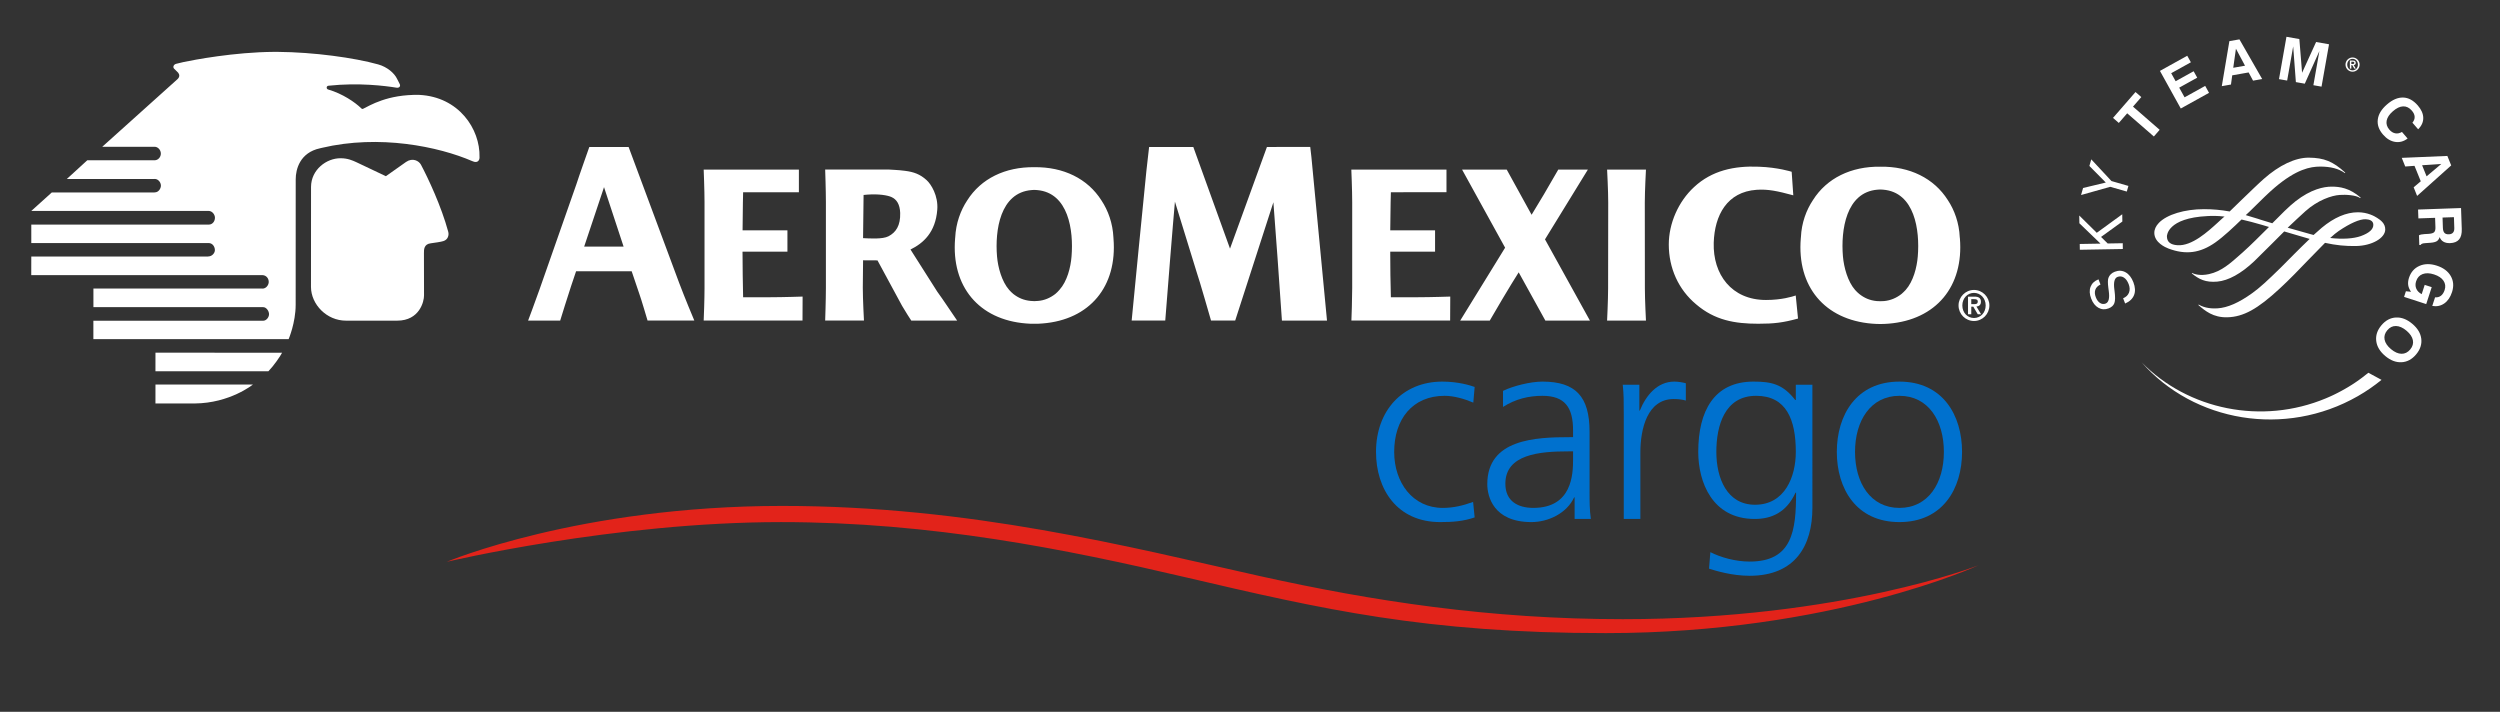 <?xml version="1.0" encoding="UTF-8"?>
<!-- Generator: Adobe Illustrator 16.0.0, SVG Export Plug-In . SVG Version: 6.00 Build 0)  -->
<!DOCTYPE svg PUBLIC "-//W3C//DTD SVG 1.1//EN" "http://www.w3.org/Graphics/SVG/1.1/DTD/svg11.dtd">
<svg version="1.1" id="Capa_1" xmlns="http://www.w3.org/2000/svg" xmlns:xlink="http://www.w3.org/1999/xlink" x="0px" y="0px" width="240px" height="68.333px" viewBox="0 0 240 68.333" enable-background="new 0 0 240 68.333" xml:space="preserve">
<rect x="0" y="0" width="240" height="68.333" fill="#333333" stroke="none"/>
<path fill-rule="evenodd" clip-rule="evenodd" fill="#FFFFFF" d="M224.516,22.175c1.101-0.745,2.017-1.147,2.585-1.128  c0.339,0.017,0.739,0.116,0.739,0.537c0,0.435-0.405,0.79-1.203,1.081c-0.7,0.249-1.771,0.317-2.94,0.181  C224.019,22.551,224.286,22.329,224.516,22.175 M209.04,23.541c-0.681-0.043-1.016-0.322-1.016-0.854  c0-0.072,0.045-1.751,3.871-1.943c0.435-0.024,0.925-0.037,1.665,0.047c-0.032,0-0.433,0.372-0.433,0.372l-0.239,0.221  C211.963,22.225,210.425,23.637,209.04,23.541z M217.315,17.179c-0.466,0.407-1.379,1.294-2.267,2.149l-1.002,0.973  c-0.816-0.149-1.631-0.222-2.46-0.222c-1.856,0-3.562,0.512-4.332,1.314c-0.298,0.309-0.445,0.639-0.44,0.986  c0.021,0.907,1.049,1.362,1.363,1.483c1.65,0.62,3.035,0.439,4.49-0.584c0.804-0.566,1.768-1.479,2.519-2.207  c0.59,0.135,1.259,0.31,1.974,0.519l0.662,0.198c-0.857,0.848-1.737,1.742-2.553,2.467l-0.061,0.053  c-1.134,1.011-1.951,1.739-3.136,2.005c-0.835,0.185-1.425,0.008-1.619-0.11c-0.015,0-0.047,0.037-0.047,0.037  c0.686,0.569,1.334,0.893,2.453,0.794c1.062-0.094,2.286-0.767,3.546-1.954l1.695-1.678l1.184-1.184  c0,0.003,2.399,0.705,2.399,0.705c0.019,0.007,0.044,0.014,0.044,0.014c-0.025,0-1.484,1.455-1.484,1.455l-1.275,1.284  c-1.307,1.279-2.019,1.941-2.783,2.486c-1.262,0.904-2.342,1.375-3.295,1.439c-0.491,0.03-1.201,0-1.798-0.354  c-0.025-0.002-0.059,0.028-0.059,0.028c0.645,0.559,1.432,1.223,2.797,1.184c1.537-0.04,2.896-0.79,5.019-2.755  c0.97-0.894,1.93-1.899,2.781-2.783l1.573-1.608c1.037,0.229,1.967,0.325,2.995,0.304c1.492-0.029,2.769-0.751,2.785-1.577  c0.015-0.607-0.486-0.934-0.782-1.126c-0.244-0.16-0.914-0.536-1.837-0.536c-1.121,0-2.286,0.499-3.471,1.482l-0.791,0.698  c0.012,0-0.292-0.079-0.292-0.079l-2.193-0.619c0.648-0.609,1.198-1.133,1.696-1.579c1.199-1.074,2.532-1.52,3.307-1.567  c0.566-0.041,1.553,0.008,1.955,0.301c0.021-0.006,0.049-0.045,0.049-0.045c-1.083-0.934-2.017-1.053-2.787-1.053  c-0.758,0-1.98,0.243-3.472,1.409c-0.609,0.475-1.397,1.266-2.226,2.108c0-0.002-1.108-0.338-1.108-0.338l-0.271-0.09  c0,0-1.163-0.354-1.168-0.354c0.027-0.001,0.667-0.636,0.667-0.636c0.786-0.775,1.526-1.511,2.106-2.001  c2.104-1.789,3.434-2.017,4.355-2.023c1.008-0.005,1.81,0.204,2.382,0.623c0.018-0.004,0.044-0.042,0.044-0.042  c-1.181-1.08-2.032-1.422-3.503-1.438C220.358,15.129,218.82,15.848,217.315,17.179z"/>
<path fill-rule="evenodd" clip-rule="evenodd" fill="#FFFFFF" d="M228.626,36.467c-0.7,0.572-1.458,1.098-2.274,1.564  c-6.99,4.002-15.746,2.471-20.759-3.251c4.479,4.577,11.562,6.021,17.692,3.46l0.077-0.033c0.088-0.039,0.178-0.078,0.268-0.117  l0.101-0.044c0.081-0.037,0.16-0.074,0.241-0.112l0.114-0.055c0.082-0.039,0.161-0.08,0.24-0.119l0.103-0.052  c0.082-0.042,0.163-0.083,0.245-0.129l0.098-0.052c0.113-0.061,0.226-0.121,0.334-0.186c0.119-0.068,0.235-0.136,0.352-0.206  c0.115-0.071,0.229-0.142,0.343-0.213c0.112-0.073,0.225-0.146,0.335-0.221c0.111-0.074,0.219-0.151,0.328-0.228  c0.107-0.078,0.215-0.155,0.32-0.235c0.198-0.148,0.391-0.299,0.579-0.454L228.626,36.467z"/>
<path fill="#FFFFFF" d="M218.783,7.598l0.717-4.066l1.238,0.218L221,6.987l1.345-2.955l1.242,0.219l-0.72,4.067l-0.782-0.138  l0.577-3.28l-1.402,3.134l-0.856-0.151l-0.259-3.428l-0.578,3.279L218.783,7.598z M214.02,3.949l0.966-0.17l2.184,3.808  l-0.878,0.155l-0.423-0.788l-1.576,0.278l-0.12,0.883l-0.881,0.156L214.02,3.949z M214.65,4.677l-0.258,1.83l1.129-0.199  L214.65,4.677z M209.355,10.417l-2.001-3.611l2.621-1.455l0.35,0.628l-1.891,1.048l0.429,0.77l1.727-0.958l0.344,0.617l-1.73,0.958  l0.516,0.928l1.979-1.097l0.369,0.667L209.355,10.417z M206.771,13.103l-2.561-2.226l-0.804,0.925l-0.557-0.485l2.16-2.483  l0.556,0.485l-0.797,0.917l2.559,2.226L206.771,13.103z M204.327,17.849l-0.154,0.541l-1.59-0.456l-2.802,0.789l0.194-0.676  l2.182-0.523l-1.576-1.593l0.181-0.633l1.938,2.083L204.327,17.849z M203.792,23.905l-4.128,0.072l-0.009-0.555l1.993-0.035  l-2.027-1.952l-0.013-0.746l1.682,1.659l2.445-1.779l0.012,0.696l-2.046,1.48l0.638,0.629l1.444-0.025L203.792,23.905z   M204.013,29.138l-0.194-0.505c0.279-0.113,0.465-0.291,0.562-0.535c0.096-0.244,0.087-0.517-0.029-0.818  c-0.116-0.3-0.268-0.511-0.46-0.634c-0.191-0.124-0.395-0.145-0.612-0.061c-0.293,0.113-0.396,0.521-0.3,1.226  c0.007,0.042,0.011,0.074,0.014,0.098c0.075,0.571,0.07,0.97-0.017,1.196c-0.089,0.228-0.272,0.396-0.555,0.503  c-0.343,0.131-0.668,0.112-0.974-0.06c-0.303-0.171-0.536-0.464-0.695-0.882c-0.164-0.426-0.185-0.804-0.059-1.132  c0.125-0.327,0.377-0.566,0.759-0.717l0.194,0.499c-0.251,0.117-0.417,0.282-0.493,0.492c-0.077,0.211-0.063,0.454,0.042,0.726  c0.098,0.257,0.232,0.439,0.404,0.551c0.171,0.11,0.352,0.129,0.539,0.058c0.297-0.114,0.399-0.517,0.301-1.209  c-0.014-0.103-0.022-0.182-0.031-0.237l-0.008-0.06c-0.059-0.454-0.057-0.771,0.005-0.951c0.046-0.137,0.124-0.256,0.227-0.357  c0.105-0.104,0.233-0.183,0.388-0.242c0.372-0.143,0.719-0.124,1.041,0.059c0.32,0.181,0.567,0.5,0.744,0.953  c0.178,0.467,0.201,0.877,0.063,1.229C204.731,28.679,204.447,28.948,204.013,29.138z"/>
<path fill="#FFFFFF" d="M231.577,31.082c0.511,0.429,0.8,0.908,0.865,1.438c0.064,0.53-0.098,1.032-0.495,1.504  c-0.396,0.472-0.862,0.722-1.397,0.75c-0.536,0.029-1.059-0.172-1.569-0.6c-0.509-0.427-0.798-0.908-0.862-1.44  c-0.066-0.532,0.1-1.034,0.496-1.506c0.396-0.472,0.861-0.721,1.396-0.748C230.546,30.453,231.066,30.653,231.577,31.082   M231.021,31.745c-0.349-0.292-0.685-0.442-1.008-0.448c-0.321-0.007-0.599,0.129-0.832,0.407c-0.235,0.281-0.323,0.58-0.261,0.897  c0.061,0.319,0.267,0.623,0.614,0.915c0.35,0.292,0.683,0.441,1.008,0.447c0.322,0.006,0.603-0.132,0.839-0.414  c0.233-0.277,0.318-0.574,0.256-0.891C231.573,32.342,231.37,32.038,231.021,31.745z M231.461,28.011  c-0.149-0.209-0.24-0.421-0.274-0.638c-0.03-0.216-0.006-0.449,0.075-0.7c0.18-0.548,0.513-0.931,1.004-1.148  c0.493-0.217,1.052-0.223,1.671-0.022c0.627,0.203,1.071,0.537,1.336,0.998c0.265,0.461,0.305,0.975,0.122,1.54  c-0.16,0.492-0.409,0.855-0.745,1.09c-0.338,0.234-0.72,0.314-1.152,0.239l0.269-0.825c0.22,0.017,0.408-0.033,0.564-0.153  c0.155-0.119,0.273-0.303,0.355-0.549c0.106-0.33,0.069-0.626-0.11-0.892c-0.179-0.266-0.482-0.468-0.907-0.606  c-0.425-0.138-0.792-0.149-1.097-0.033c-0.307,0.118-0.514,0.347-0.624,0.688c-0.084,0.255-0.078,0.494,0.017,0.716  c0.096,0.221,0.27,0.395,0.519,0.522l0.288-0.89l0.673,0.218l-0.528,1.627l-2.125-0.691l0.174-0.542L231.461,28.011z   M232.134,20.116l4.126-0.144l0.069,2.002c0.017,0.45-0.069,0.787-0.253,1.01c-0.186,0.223-0.475,0.341-0.872,0.356  c-0.25,0.009-0.463-0.037-0.635-0.137c-0.172-0.1-0.293-0.248-0.36-0.443c-0.059,0.181-0.15,0.312-0.278,0.394  c-0.129,0.08-0.331,0.13-0.607,0.151l-0.485,0.035c-0.003,0-0.01,0-0.018,0.001c-0.246,0.013-0.395,0.072-0.442,0.174l-0.126,0.004  l-0.033-0.931c0.058-0.031,0.129-0.055,0.212-0.076c0.085-0.018,0.188-0.032,0.304-0.038l0.435-0.026  c0.254-0.02,0.426-0.074,0.511-0.164c0.087-0.09,0.128-0.249,0.119-0.475l-0.032-0.899l-1.604,0.056L232.134,20.116z   M234.485,20.885l0.033,0.999c0.008,0.216,0.059,0.373,0.15,0.473c0.092,0.098,0.231,0.144,0.42,0.136  c0.179-0.005,0.312-0.06,0.401-0.161c0.091-0.102,0.13-0.251,0.124-0.446l-0.035-1.038L234.485,20.885z M234.947,14.97l0.368,0.91  l-3.272,2.928l-0.332-0.827l0.683-0.578l-0.602-1.483l-0.889,0.064l-0.334-0.83L234.947,14.97z M234.367,15.737l-1.845,0.127  l0.43,1.064L234.367,15.737z M231.13,13.298c-0.373,0.283-0.774,0.391-1.2,0.324c-0.425-0.067-0.813-0.302-1.16-0.703  c-0.4-0.461-0.568-0.945-0.502-1.451c0.063-0.506,0.355-0.985,0.877-1.437c0.528-0.46,1.049-0.682,1.558-0.667  c0.509,0.014,0.977,0.268,1.402,0.757c0.346,0.398,0.522,0.796,0.527,1.196c0.007,0.398-0.156,0.765-0.49,1.094l-0.55-0.632  c0.151-0.181,0.223-0.37,0.214-0.567s-0.099-0.396-0.272-0.594c-0.246-0.282-0.523-0.417-0.833-0.406s-0.639,0.168-0.988,0.472  c-0.339,0.294-0.536,0.595-0.596,0.902c-0.057,0.307,0.03,0.595,0.265,0.865c0.17,0.195,0.358,0.31,0.565,0.348  c0.208,0.039,0.421-0.006,0.64-0.132L231.13,13.298z"/>
<path fill-rule="evenodd" clip-rule="evenodd" fill="#E2231A" d="M189.943,54.264c0,0-13.123,5.177-34.146,5.177  c-12.801,0-24.073-1.743-34.867-4.141c-12.611-2.807-27.755-6.731-45.837-6.731c-19.51,0-32.208,5.367-32.208,5.367  s16.051-3.815,32.099-3.815c14.483,0,27.346,2.609,38.861,5.304c13.071,3.056,23.032,5.354,40.321,5.354  C175.854,60.778,189.943,54.264,189.943,54.264"/>
<path fill-rule="evenodd" clip-rule="evenodd" fill="#FFFFFF" d="M14.925,33.855l-0.002,1.786h10.844  c0.5-0.512,1.143-1.438,1.312-1.777L14.925,33.855z M24.937,30.789H8.964v1.77h18.744c0,0,0.676-1.572,0.676-3.302  c0-0.092,0.004-12.046,0.004-12.046c0-0.944,0.39-2.557,2.337-2.976c0.059-0.013,0.113-0.026,0.166-0.04  c5.534-1.311,11.232-0.119,14.448,1.273c0.583,0.273,0.715-0.185,0.694-0.381c0.071-2.706-1.988-5.787-5.775-5.977  c-3.071-0.067-4.776,1.035-5.406,1.337c-0.046,0.025-0.124,0.014-0.192-0.067c-0.571-0.557-1.781-1.389-3.142-1.782  c-0.205-0.04-0.218-0.341,0.014-0.368c2.907-0.313,5.457,0.013,6.518,0.186c0.243,0.045,0.426-0.1,0.331-0.33  c-0.072-0.169-0.138-0.249-0.259-0.51c-0.258-0.551-0.947-1.147-1.811-1.391c-2.291-0.641-6.187-1.179-9.654-1.205h-0.183H26.29  c-3.795,0.024-7.689,0.768-8.695,0.982c-0.253,0.059-0.602,0.146-0.663,0.159c-0.285,0.064-0.351,0.327-0.226,0.464  c0.074,0.085,0.287,0.27,0.392,0.388c0.13,0.164,0.19,0.392-0.059,0.627l-7.222,6.49h4.94h0.062c0.323-0.014,0.623,0.29,0.623,0.656  c0.004,0.328-0.264,0.641-0.599,0.641h-0.045H8.378l-1.963,1.796h8.404l0.045-0.005c0.332,0.005,0.588,0.341,0.584,0.654  c-0.008,0.289-0.244,0.636-0.584,0.636l-0.047,0.007H4.973L3.004,20.25h16.977h0.054c0.334,0,0.595,0.343,0.6,0.643  c0.005,0.354-0.241,0.667-0.584,0.667h-0.048H3.004v1.772h16.962h0.054c0.391,0,0.609,0.354,0.609,0.682  c0,0.288-0.285,0.602-0.618,0.602l-0.045,0.013H3.004L3,26.413h22.15h0.052c0.37,0.013,0.603,0.327,0.597,0.667  c-0.013,0.303-0.263,0.625-0.594,0.625l-0.045-0.007H8.968v1.79h15.969h0.333c0.302,0,0.557,0.374,0.557,0.674  c0,0.302-0.262,0.629-0.559,0.629H24.937z M32.71,15.192c0.671,0,1.13,0.209,1.503,0.38c0.78,0.373,1.691,0.794,2.832,1.343  c0,0.005,1.844-1.304,1.939-1.369c0.625-0.432,1.229-0.104,1.426,0.262c0.687,1.297,1.956,3.984,2.622,6.449  c0.082,0.295-0.011,0.753-0.475,0.89c-0.267,0.081-0.73,0.145-1.203,0.21c-0.67,0.08-0.656,0.616-0.656,0.945  c0,0.399,0.008,3.118,0.008,4.05c0.013,0.568-0.425,2.437-2.58,2.431c-0.14,0-4.931,0-4.908,0c-1.858,0.005-3.354-1.56-3.364-3.231  c0-1.101,0-8.75,0.005-9.608C29.865,16.286,31.352,15.173,32.71,15.192z M14.925,36.917l-0.002,1.816c0,0,2.405,0,3.771,0  c3.375-0.025,5.585-1.816,5.585-1.816H14.925z"/>
<path fill-rule="evenodd" clip-rule="evenodd" fill="#FFFFFF" d="M188.15,22.879c0-0.033-0.013-0.059-0.013-0.099  c-0.06-1.383-0.514-2.622-1.146-3.572c-1.333-2.104-3.669-3.246-6.477-3.205c-2.804-0.041-5.145,1.101-6.47,3.205  c-0.636,0.95-1.098,2.188-1.157,3.572c0,0.04-0.006,0.066-0.01,0.099c-0.387,4.621,2.289,7.819,6.838,8.192  c0.273,0.021,0.531,0.034,0.799,0.034c0.257,0,0.523-0.013,0.797-0.034C185.86,30.699,188.534,27.5,188.15,22.879 M157.901,19.438  c0-1.14,0.111-3.158,0.111-3.158h-3.731c0,0,0.108,2.019,0.108,3.158l-0.011,8.246c0,1.141-0.098,3.092-0.098,3.092h0.006h3.711  h0.015c0,0-0.104-1.951-0.104-3.092L157.901,19.438z M136.112,28.535c-0.778,0-1.802,0-2.588,0c-0.041-1.456-0.06-2.863-0.06-4.142  v-0.197c0-0.012,0-0.025,0-0.039h4.302v-2.044h-4.302c0.015-2.203,0.06-3.657,0.06-3.657l5.338-0.007V16.28  c-3.736,0.014-9.135,0-9.135,0s0.084,2.005,0.084,3.139v8.231c0,1.043-0.063,2.826-0.077,3.121h9.479l0.012-2.3  C139.226,28.471,137.358,28.535,136.112,28.535z M73.933,28.535c-0.781,0-1.8,0-2.594,0c-0.033-1.456-0.052-2.863-0.055-4.142  l-0.004-0.197h0.004c0-0.012,0-0.025,0-0.039h4.309v-2.044h-4.306c0.013-2.203,0.052-3.657,0.052-3.657h5.354V16.28  c-3.744,0.014-9.14,0-9.14,0s0.081,2.005,0.081,3.139v8.231c0,1.043-0.064,2.826-0.081,3.121h9.487l0.01-2.3  C77.049,28.471,75.18,28.535,73.933,28.535z M148.32,22.979l4.117-6.699h-2.848l-0.032,0.065c-0.857,1.508-1.935,3.329-2.357,3.998  l-0.167,0.275l-2.388-4.338h-4.287l4.132,7.498l-4.31,6.998h2.837c1.836-3.17,2.777-4.631,2.777-4.631l2.56,4.631h4.278  L148.32,22.979z M169.535,28.798c-3.315,0-5.106-2.465-5.017-5.493c0.081-2.648,1.28-4.889,4.121-5.085  c1.098-0.073,1.984,0.116,3.518,0.531l-0.156-2.261c0,0-1.299-0.422-3.159-0.486c-2.361-0.099-4.504,0.367-6.21,1.953  c-1.519,1.403-2.428,3.5-2.428,5.518c0,2.249,0.915,4.312,2.626,5.741c1.782,1.523,3.694,1.863,5.968,1.863  c1.491,0,2.367-0.099,3.813-0.499l-0.221-2.214C172.084,28.471,171.044,28.798,169.535,28.798z M121.625,14.11l4.158-0.006  l0.112,0.97c0.932,9.687,1.497,15.701,1.497,15.701h-4.327l-0.42-5.996l-0.399-5.361l-3.666,11.352c-0.973,0.004-2.322,0-2.322,0  s-1.157-4.032-1.363-4.595l-2.102-6.816c0,0-0.331,3.8-0.453,5.419c-0.255,3.245-0.475,5.996-0.475,5.996h-3.225  c0,0,1.316-13.552,1.415-14.377c0.098-0.852,0.26-2.288,0.26-2.288h4.243l3.523,9.759L121.625,14.11z M106.895,22.898  c0-0.032-0.006-0.064-0.006-0.096c-0.066-1.377-0.513-2.602-1.149-3.56c-1.33-2.099-3.652-3.226-6.447-3.192  c-2.797-0.033-5.12,1.096-6.443,3.192c-0.635,0.958-1.083,2.182-1.151,3.56c0,0.032-0.003,0.064-0.009,0.096  c-0.38,4.602,2.281,7.795,6.809,8.154c0.27,0.027,0.533,0.032,0.795,0.027c0.26,0.005,0.525,0,0.795-0.027  C104.618,30.693,107.271,27.5,106.895,22.898z M99.647,28.889c-0.126,0.014-0.239,0.014-0.354,0.02  c-0.115-0.005-0.23-0.005-0.351-0.02c-0.667-0.064-1.187-0.295-1.663-0.668c-0.134-0.117-0.27-0.236-0.403-0.393  c-0.697-0.793-1.074-2.15-1.161-3.211c-0.209-2.49,0.285-6.122,3.315-6.371c0.073-0.005,0.152-0.014,0.227-0.014  c0.006,0,0.023,0,0.035,0c0.013,0,0.021,0,0.033,0c0.078,0,0.157,0.008,0.229,0.014c3.028,0.25,3.521,3.881,3.314,6.371  c-0.082,1.061-0.422,2.392-1.162,3.211c-0.13,0.157-0.26,0.276-0.396,0.393C100.828,28.594,100.263,28.843,99.647,28.889z   M66.654,30.771c-0.127-0.295-0.897-2.137-1.46-3.625L60.346,14.11h-3.772c0,0-1.082,3.054-1.234,3.559l-3.542,10.105  c-0.459,1.3-1.1,3.001-1.1,3.001h3.08c0,0,0.87-2.817,1.05-3.32l0.475-1.411h5.339l0.728,2.151c0.152,0.393,0.785,2.543,0.795,2.576  H66.654z M56.08,23.673l1.801-5.388l0.104-0.321l1.879,5.709H56.08z M91.884,30.775c-0.892-1.296-1.222-1.833-1.907-2.776  l-2.569-4.045c1.235-0.608,2.398-1.646,2.569-3.809c0.111-1.356-0.599-2.477-1.028-2.857c-0.62-0.563-1.228-0.785-2.08-0.89  c-0.684-0.091-1.185-0.091-1.596-0.126h-6.057c0,0,0.07,2.013,0.07,3.152v8.194c0,1.153-0.07,3.153-0.07,3.153h3.724  c0,0-0.111-2-0.111-3.153l0.026-2.63c0,0,0.815,0.008,1.383,0.008l2.361,4.364c0.321,0.552,0.772,1.252,0.883,1.415H91.884z   M85.295,22.683c-0.56,0.295-1.817,0.21-2.441,0.178l0.05-4.144l0.35-0.033c1.139-0.085,1.974,0.073,2.32,0.23  c0.512,0.223,0.812,0.708,0.844,1.525C86.455,21.668,85.997,22.317,85.295,22.683z M188.02,29.321c0-0.812,0.662-1.487,1.482-1.487  c0.816,0,1.479,0.675,1.479,1.487c0,0.828-0.662,1.495-1.479,1.495C188.682,30.815,188.02,30.148,188.02,29.321z M190.624,29.321  c0-0.694-0.5-1.204-1.122-1.204c-0.618,0-1.118,0.51-1.118,1.204c0,0.709,0.5,1.207,1.118,1.207  C190.124,30.527,190.624,30.03,190.624,29.321z M188.929,28.477h0.624c0.402,0,0.617,0.137,0.617,0.491  c0,0.29-0.163,0.434-0.43,0.46l0.442,0.74h-0.317l-0.431-0.729h-0.192v0.729h-0.313V28.477z M189.242,29.198h0.277  c0.183,0,0.346-0.02,0.346-0.255c0-0.198-0.184-0.223-0.346-0.223h-0.277V29.198z M180.865,28.903  c-0.119,0.013-0.241,0.013-0.35,0.013c-0.112,0-0.235,0-0.353-0.013c-0.669-0.065-1.194-0.301-1.674-0.682  c-0.136-0.117-0.272-0.236-0.401-0.387c-0.701-0.799-1.077-2.162-1.167-3.231c-0.209-2.503,0.29-6.154,3.327-6.396  c0.077-0.013,0.155-0.013,0.232-0.013c0.009,0,0.021,0,0.035,0c0.01,0,0.023,0,0.031,0c0.077,0,0.154,0,0.226,0.013  c3.046,0.242,3.543,3.893,3.336,6.396c-0.085,1.069-0.428,2.405-1.162,3.231c-0.136,0.151-0.271,0.27-0.401,0.387  C182.059,28.602,181.486,28.849,180.865,28.903z"/>
<path fill-rule="evenodd" clip-rule="evenodd" fill="#FFFFFF" d="M225.167,6.2c0-0.373,0.304-0.683,0.678-0.683  c0.376,0,0.679,0.31,0.679,0.683c0,0.379-0.303,0.685-0.679,0.685C225.471,6.884,225.167,6.579,225.167,6.2 M226.36,6.2  c0-0.318-0.229-0.552-0.516-0.552c-0.28,0-0.51,0.234-0.51,0.552c0,0.324,0.229,0.552,0.51,0.552  C226.131,6.751,226.36,6.524,226.36,6.2z M225.586,5.812h0.283c0.186,0,0.283,0.063,0.283,0.225c0,0.132-0.074,0.2-0.196,0.212  l0.203,0.338h-0.146l-0.196-0.333h-0.089v0.333h-0.142V5.812z M225.728,6.143h0.128c0.083,0,0.157-0.009,0.157-0.117  c0-0.091-0.084-0.102-0.157-0.102h-0.128V6.143z"/>
<path fill-rule="evenodd" clip-rule="evenodd" fill="#0071CE" d="M141.438,38.652c-0.858-0.369-1.887-0.654-2.747-0.654  c-3.106,0-4.849,2.254-4.849,5.386c0,2.923,1.761,5.375,4.665,5.375c1.01,0,1.948-0.221,2.91-0.575l0.15,1.486  c-1.086,0.374-2.097,0.45-3.308,0.45c-4.143,0-6.162-3.157-6.162-6.736c0-3.965,2.551-6.75,6.363-6.75  c1.54,0,2.647,0.354,3.106,0.512L141.438,38.652z"/>
<path fill-rule="evenodd" clip-rule="evenodd" fill="#0071CE" d="M151.164,47.749h-0.048c-0.714,1.541-2.502,2.371-4.096,2.371  c-3.662,0-4.24-2.478-4.24-3.639c0-4.318,4.596-4.514,7.932-4.514h0.302v-0.655c0-2.202-0.787-3.314-2.938-3.314  c-1.337,0-2.596,0.309-3.787,1.066v-1.54c0.989-0.483,2.653-0.891,3.787-0.891c3.186,0,4.522,1.44,4.522,4.804v5.683  c0,1.036,0,1.816,0.124,2.7h-1.558V47.749z M151.014,43.331h-0.453c-2.759,0-6.046,0.278-6.046,3.106  c0,1.692,1.222,2.321,2.683,2.321c3.737,0,3.816-3.259,3.816-4.647V43.331z"/>
<path fill-rule="evenodd" clip-rule="evenodd" fill="#0071CE" d="M155.882,39.82c0-1.418,0-1.941-0.099-2.884h1.595v2.483h0.045  c0.584-1.447,1.669-2.785,3.311-2.785c0.38,0,0.837,0.081,1.107,0.158v1.663c-0.329-0.104-0.754-0.148-1.161-0.148  c-2.523,0-3.204,2.824-3.204,5.15v6.363h-1.594V39.82z"/>
<path fill-rule="evenodd" clip-rule="evenodd" fill="#0071CE" d="M173.99,48.759c0,3.592-1.619,6.516-6.028,6.516  c-1.696,0-3.246-0.479-3.894-0.683l0.126-1.586c0.981,0.498,2.397,0.905,3.777,0.905c4.1,0,4.453-2.978,4.453-6.615h-0.054  c-0.853,1.868-2.273,2.524-3.913,2.524c-4.115,0-5.425-3.586-5.425-6.437c0-3.917,1.515-6.75,5.303-6.75  c1.716,0,2.821,0.234,4.009,1.769h0.054v-1.466h1.592V48.759z M168.485,48.456c2.884,0,3.913-2.726,3.913-5.072  c0-3.107-0.911-5.386-3.81-5.386c-3.034,0-3.819,2.884-3.819,5.386C164.77,45.901,165.785,48.456,168.485,48.456z"/>
<path fill-rule="evenodd" clip-rule="evenodd" fill="#0071CE" d="M182.345,36.634c4.171,0,6.013,3.238,6.013,6.75  c0,3.507-1.842,6.736-6.013,6.736c-4.161,0-6.01-3.229-6.01-6.736C176.335,39.872,178.184,36.634,182.345,36.634 M182.345,48.759  c2.78,0,4.267-2.398,4.267-5.375c0-2.987-1.486-5.386-4.267-5.386c-2.769,0-4.263,2.398-4.263,5.386  C178.082,46.36,179.573,48.759,182.345,48.759z"/>
</svg>